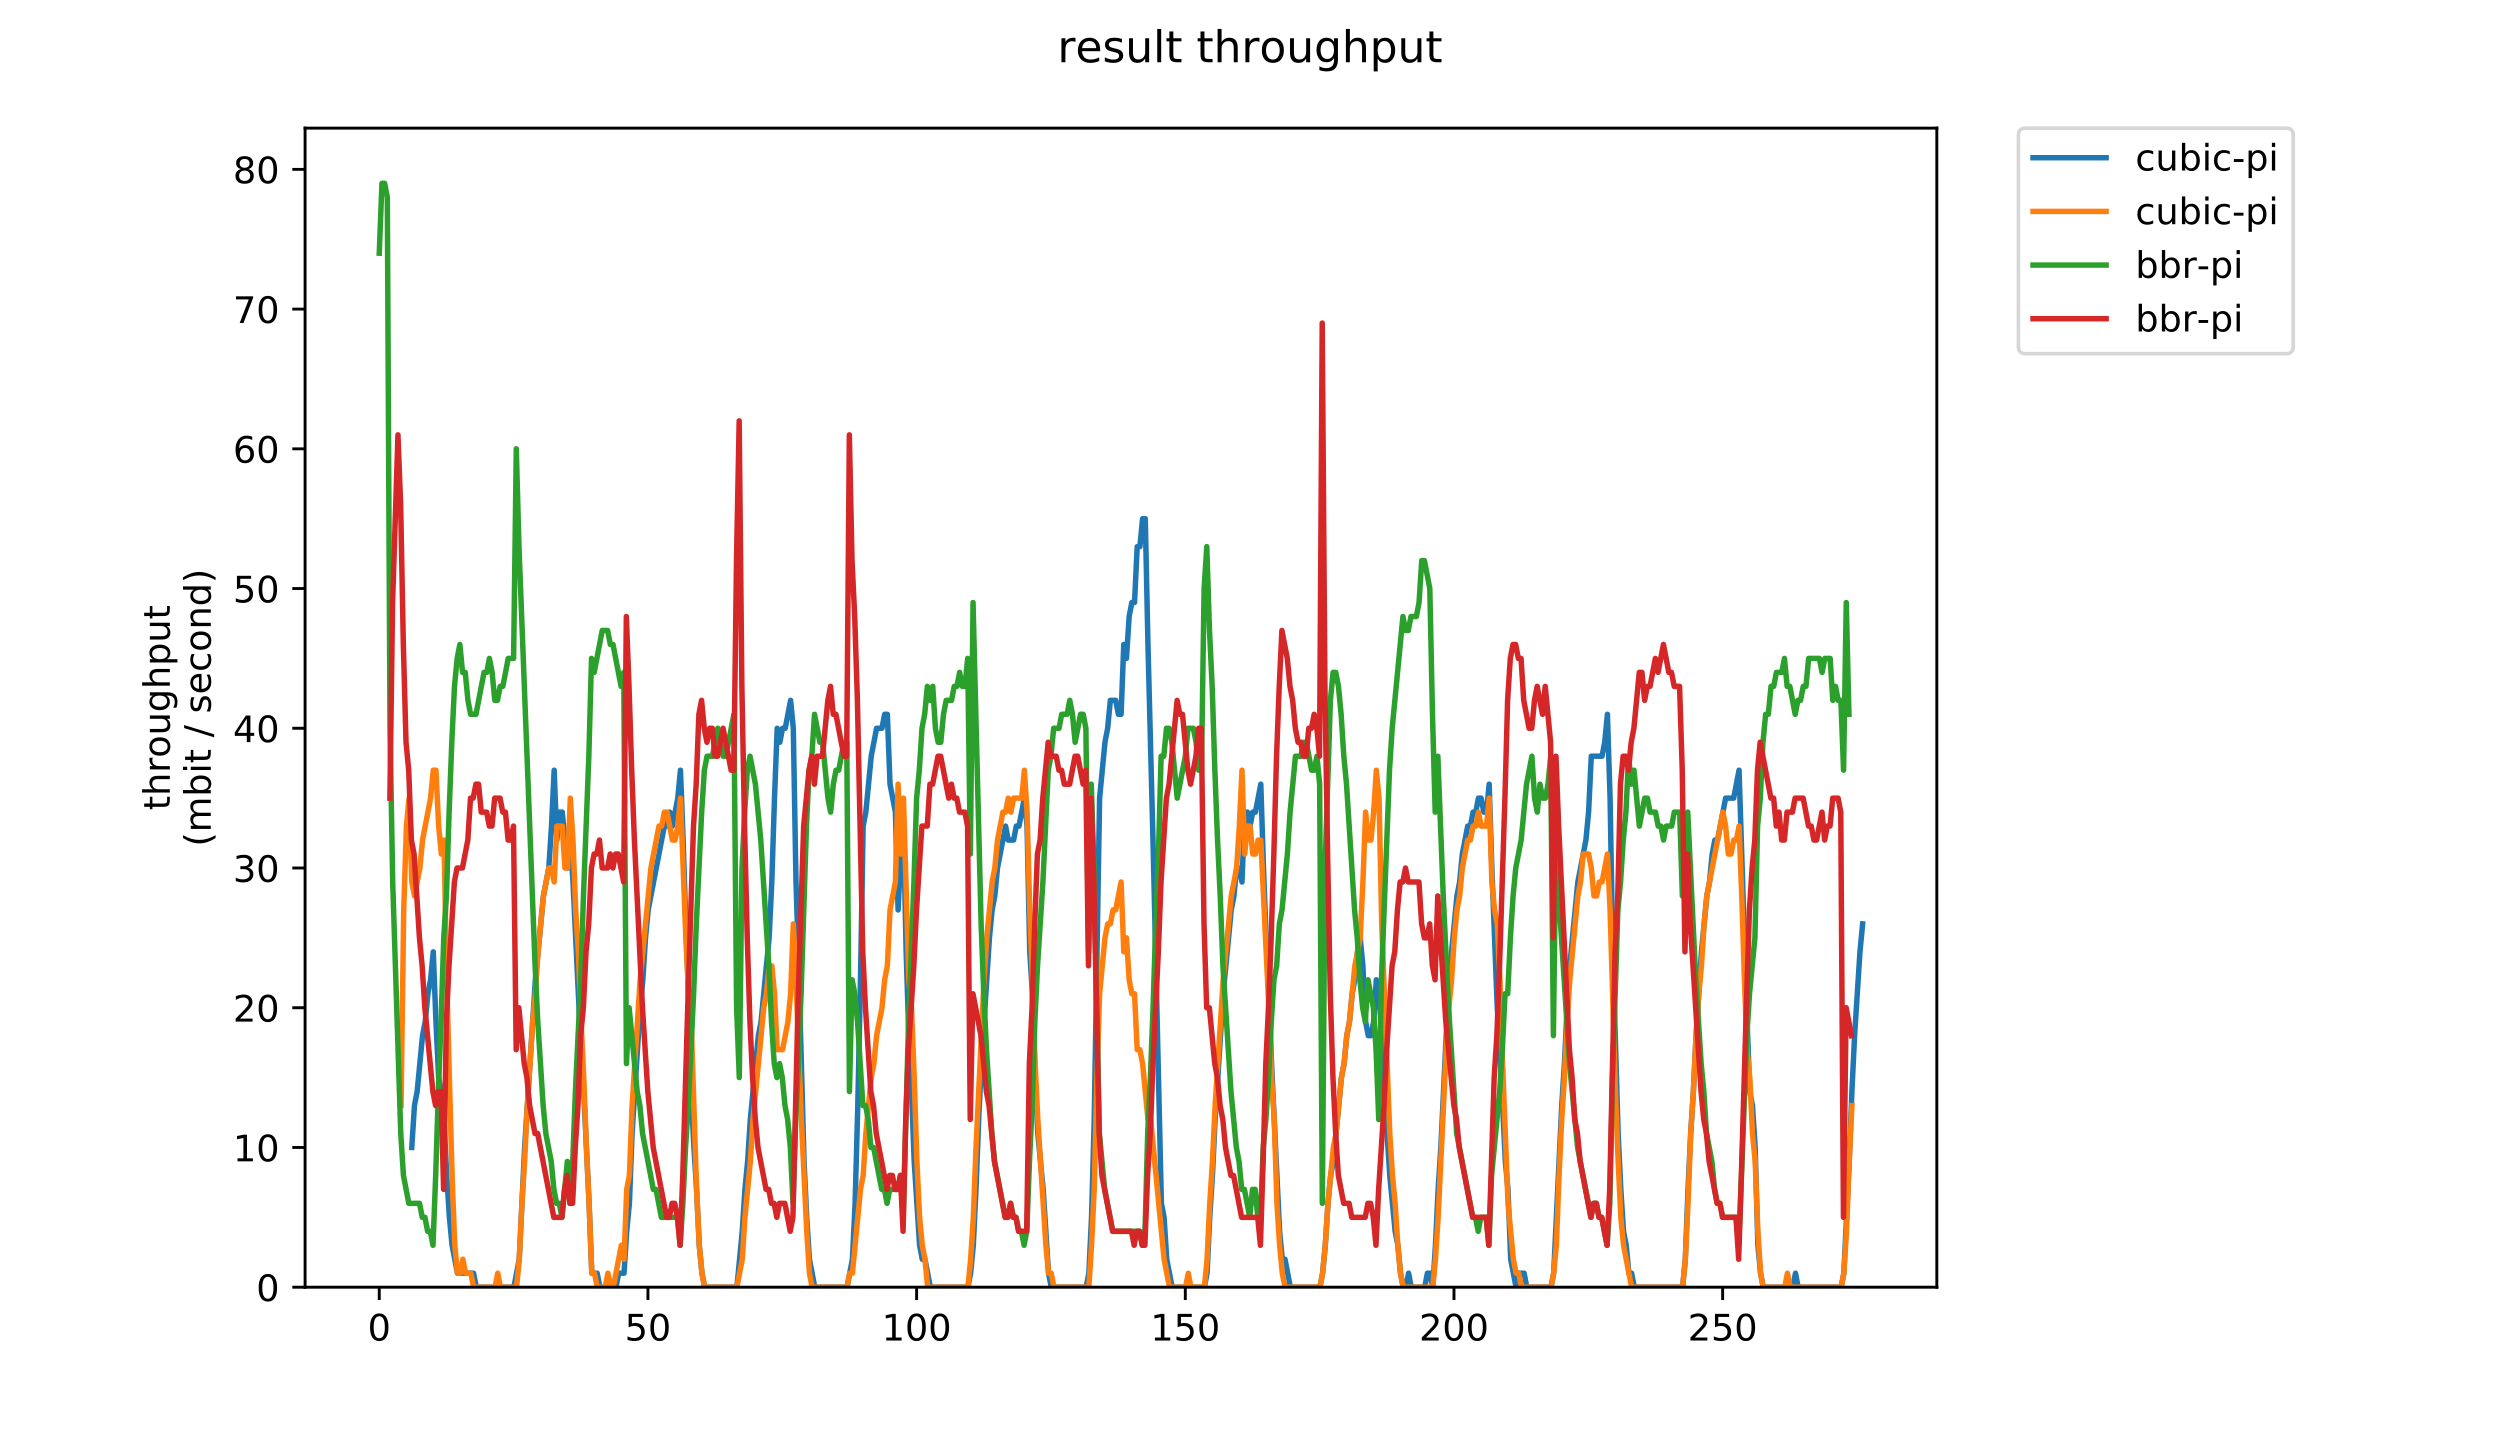 <?xml version="1.0" encoding="utf-8" standalone="no"?>
<!DOCTYPE svg PUBLIC "-//W3C//DTD SVG 1.1//EN"
  "http://www.w3.org/Graphics/SVG/1.1/DTD/svg11.dtd">
<!-- Created with matplotlib (https://matplotlib.org/) -->
<svg height="396pt" version="1.1" viewBox="0 0 684 396" width="684pt" xmlns="http://www.w3.org/2000/svg" xmlns:xlink="http://www.w3.org/1999/xlink">
 <defs>
  <style type="text/css">
*{stroke-linecap:butt;stroke-linejoin:round;}
  </style>
 </defs>
 <g id="figure_1">
  <g id="patch_1">
   <path d="M 0 396 
L 684 396 
L 684 0 
L 0 0 
z
" style="fill:#ffffff;"/>
  </g>
  <g id="axes_1">
   <g id="patch_2">
    <path d="M 83.472 352.174 
L 529.913 352.174 
L 529.913 35.062 
L 83.472 35.062 
z
" style="fill:#ffffff;"/>
   </g>
   <g id="matplotlib.axis_1">
    <g id="xtick_1">
     <g id="line2d_1">
      <defs>
       <path d="M 0 0 
L 0 3.5 
" id="m30f5ea4e93" style="stroke:#000000;stroke-width:0.8;"/>
      </defs>
      <g>
       <use style="stroke:#000000;stroke-width:0.8;" x="103.765" xlink:href="#m30f5ea4e93" y="352.174"/>
      </g>
     </g>
     <g id="text_1">
      <!-- 0 -->
      <defs>
       <path d="M 31.781 66.406 
Q 24.172 66.406 20.328 58.906 
Q 16.5 51.422 16.5 36.375 
Q 16.5 21.391 20.328 13.891 
Q 24.172 6.391 31.781 6.391 
Q 39.453 6.391 43.281 13.891 
Q 47.125 21.391 47.125 36.375 
Q 47.125 51.422 43.281 58.906 
Q 39.453 66.406 31.781 66.406 
z
M 31.781 74.219 
Q 44.047 74.219 50.516 64.516 
Q 56.984 54.828 56.984 36.375 
Q 56.984 17.969 50.516 8.266 
Q 44.047 -1.422 31.781 -1.422 
Q 19.531 -1.422 13.062 8.266 
Q 6.594 17.969 6.594 36.375 
Q 6.594 54.828 13.062 64.516 
Q 19.531 74.219 31.781 74.219 
z
" id="DejaVuSans-48"/>
      </defs>
      <g transform="translate(100.584 366.773)scale(0.1 -0.1)">
       <use xlink:href="#DejaVuSans-48"/>
      </g>
     </g>
    </g>
    <g id="xtick_2">
     <g id="line2d_2">
      <g>
       <use style="stroke:#000000;stroke-width:0.8;" x="177.276" xlink:href="#m30f5ea4e93" y="352.174"/>
      </g>
     </g>
     <g id="text_2">
      <!-- 50 -->
      <defs>
       <path d="M 10.797 72.906 
L 49.516 72.906 
L 49.516 64.594 
L 19.828 64.594 
L 19.828 46.734 
Q 21.969 47.469 24.109 47.828 
Q 26.266 48.188 28.422 48.188 
Q 40.625 48.188 47.75 41.5 
Q 54.891 34.812 54.891 23.391 
Q 54.891 11.625 47.562 5.094 
Q 40.234 -1.422 26.906 -1.422 
Q 22.312 -1.422 17.547 -0.641 
Q 12.797 0.141 7.719 1.703 
L 7.719 11.625 
Q 12.109 9.234 16.797 8.062 
Q 21.484 6.891 26.703 6.891 
Q 35.156 6.891 40.078 11.328 
Q 45.016 15.766 45.016 23.391 
Q 45.016 31 40.078 35.438 
Q 35.156 39.891 26.703 39.891 
Q 22.75 39.891 18.812 39.016 
Q 14.891 38.141 10.797 36.281 
z
" id="DejaVuSans-53"/>
      </defs>
      <g transform="translate(170.913 366.773)scale(0.1 -0.1)">
       <use xlink:href="#DejaVuSans-53"/>
       <use x="63.623" xlink:href="#DejaVuSans-48"/>
      </g>
     </g>
    </g>
    <g id="xtick_3">
     <g id="line2d_3">
      <g>
       <use style="stroke:#000000;stroke-width:0.8;" x="250.787" xlink:href="#m30f5ea4e93" y="352.174"/>
      </g>
     </g>
     <g id="text_3">
      <!-- 100 -->
      <defs>
       <path d="M 12.406 8.297 
L 28.516 8.297 
L 28.516 63.922 
L 10.984 60.406 
L 10.984 69.391 
L 28.422 72.906 
L 38.281 72.906 
L 38.281 8.297 
L 54.391 8.297 
L 54.391 0 
L 12.406 0 
z
" id="DejaVuSans-49"/>
      </defs>
      <g transform="translate(241.243 366.773)scale(0.1 -0.1)">
       <use xlink:href="#DejaVuSans-49"/>
       <use x="63.623" xlink:href="#DejaVuSans-48"/>
       <use x="127.246" xlink:href="#DejaVuSans-48"/>
      </g>
     </g>
    </g>
    <g id="xtick_4">
     <g id="line2d_4">
      <g>
       <use style="stroke:#000000;stroke-width:0.8;" x="324.298" xlink:href="#m30f5ea4e93" y="352.174"/>
      </g>
     </g>
     <g id="text_4">
      <!-- 150 -->
      <g transform="translate(314.754 366.773)scale(0.1 -0.1)">
       <use xlink:href="#DejaVuSans-49"/>
       <use x="63.623" xlink:href="#DejaVuSans-53"/>
       <use x="127.246" xlink:href="#DejaVuSans-48"/>
      </g>
     </g>
    </g>
    <g id="xtick_5">
     <g id="line2d_5">
      <g>
       <use style="stroke:#000000;stroke-width:0.8;" x="397.809" xlink:href="#m30f5ea4e93" y="352.174"/>
      </g>
     </g>
     <g id="text_5">
      <!-- 200 -->
      <defs>
       <path d="M 19.188 8.297 
L 53.609 8.297 
L 53.609 0 
L 7.328 0 
L 7.328 8.297 
Q 12.938 14.109 22.625 23.891 
Q 32.328 33.688 34.812 36.531 
Q 39.547 41.844 41.422 45.531 
Q 43.312 49.219 43.312 52.781 
Q 43.312 58.594 39.234 62.25 
Q 35.156 65.922 28.609 65.922 
Q 23.969 65.922 18.812 64.312 
Q 13.672 62.703 7.812 59.422 
L 7.812 69.391 
Q 13.766 71.781 18.938 73 
Q 24.125 74.219 28.422 74.219 
Q 39.75 74.219 46.484 68.547 
Q 53.219 62.891 53.219 53.422 
Q 53.219 48.922 51.531 44.891 
Q 49.859 40.875 45.406 35.406 
Q 44.188 33.984 37.641 27.219 
Q 31.109 20.453 19.188 8.297 
z
" id="DejaVuSans-50"/>
      </defs>
      <g transform="translate(388.265 366.773)scale(0.1 -0.1)">
       <use xlink:href="#DejaVuSans-50"/>
       <use x="63.623" xlink:href="#DejaVuSans-48"/>
       <use x="127.246" xlink:href="#DejaVuSans-48"/>
      </g>
     </g>
    </g>
    <g id="xtick_6">
     <g id="line2d_6">
      <g>
       <use style="stroke:#000000;stroke-width:0.8;" x="471.32" xlink:href="#m30f5ea4e93" y="352.174"/>
      </g>
     </g>
     <g id="text_6">
      <!-- 250 -->
      <g transform="translate(461.776 366.773)scale(0.1 -0.1)">
       <use xlink:href="#DejaVuSans-50"/>
       <use x="63.623" xlink:href="#DejaVuSans-53"/>
       <use x="127.246" xlink:href="#DejaVuSans-48"/>
      </g>
     </g>
    </g>
   </g>
   <g id="matplotlib.axis_2">
    <g id="ytick_1">
     <g id="line2d_7">
      <defs>
       <path d="M 0 0 
L -3.5 0 
" id="m48aabfb7f4" style="stroke:#000000;stroke-width:0.8;"/>
      </defs>
      <g>
       <use style="stroke:#000000;stroke-width:0.8;" x="83.472" xlink:href="#m48aabfb7f4" y="352.174"/>
      </g>
     </g>
     <g id="text_7">
      <!-- 0 -->
      <g transform="translate(70.11 355.973)scale(0.1 -0.1)">
       <use xlink:href="#DejaVuSans-48"/>
      </g>
     </g>
    </g>
    <g id="ytick_2">
     <g id="line2d_8">
      <g>
       <use style="stroke:#000000;stroke-width:0.8;" x="83.472" xlink:href="#m48aabfb7f4" y="313.945"/>
      </g>
     </g>
     <g id="text_8">
      <!-- 10 -->
      <g transform="translate(63.747 317.744)scale(0.1 -0.1)">
       <use xlink:href="#DejaVuSans-49"/>
       <use x="63.623" xlink:href="#DejaVuSans-48"/>
      </g>
     </g>
    </g>
    <g id="ytick_3">
     <g id="line2d_9">
      <g>
       <use style="stroke:#000000;stroke-width:0.8;" x="83.472" xlink:href="#m48aabfb7f4" y="275.716"/>
      </g>
     </g>
     <g id="text_9">
      <!-- 20 -->
      <g transform="translate(63.747 279.515)scale(0.1 -0.1)">
       <use xlink:href="#DejaVuSans-50"/>
       <use x="63.623" xlink:href="#DejaVuSans-48"/>
      </g>
     </g>
    </g>
    <g id="ytick_4">
     <g id="line2d_10">
      <g>
       <use style="stroke:#000000;stroke-width:0.8;" x="83.472" xlink:href="#m48aabfb7f4" y="237.486"/>
      </g>
     </g>
     <g id="text_10">
      <!-- 30 -->
      <defs>
       <path d="M 40.578 39.312 
Q 47.656 37.797 51.625 33 
Q 55.609 28.219 55.609 21.188 
Q 55.609 10.406 48.188 4.484 
Q 40.766 -1.422 27.094 -1.422 
Q 22.516 -1.422 17.656 -0.516 
Q 12.797 0.391 7.625 2.203 
L 7.625 11.719 
Q 11.719 9.328 16.594 8.109 
Q 21.484 6.891 26.812 6.891 
Q 36.078 6.891 40.938 10.547 
Q 45.797 14.203 45.797 21.188 
Q 45.797 27.641 41.281 31.266 
Q 36.766 34.906 28.719 34.906 
L 20.219 34.906 
L 20.219 43.016 
L 29.109 43.016 
Q 36.375 43.016 40.234 45.922 
Q 44.094 48.828 44.094 54.297 
Q 44.094 59.906 40.109 62.906 
Q 36.141 65.922 28.719 65.922 
Q 24.656 65.922 20.016 65.031 
Q 15.375 64.156 9.812 62.312 
L 9.812 71.094 
Q 15.438 72.656 20.344 73.438 
Q 25.25 74.219 29.594 74.219 
Q 40.828 74.219 47.359 69.109 
Q 53.906 64.016 53.906 55.328 
Q 53.906 49.266 50.438 45.094 
Q 46.969 40.922 40.578 39.312 
z
" id="DejaVuSans-51"/>
      </defs>
      <g transform="translate(63.747 241.286)scale(0.1 -0.1)">
       <use xlink:href="#DejaVuSans-51"/>
       <use x="63.623" xlink:href="#DejaVuSans-48"/>
      </g>
     </g>
    </g>
    <g id="ytick_5">
     <g id="line2d_11">
      <g>
       <use style="stroke:#000000;stroke-width:0.8;" x="83.472" xlink:href="#m48aabfb7f4" y="199.257"/>
      </g>
     </g>
     <g id="text_11">
      <!-- 40 -->
      <defs>
       <path d="M 37.797 64.312 
L 12.891 25.391 
L 37.797 25.391 
z
M 35.203 72.906 
L 47.609 72.906 
L 47.609 25.391 
L 58.016 25.391 
L 58.016 17.188 
L 47.609 17.188 
L 47.609 0 
L 37.797 0 
L 37.797 17.188 
L 4.891 17.188 
L 4.891 26.703 
z
" id="DejaVuSans-52"/>
      </defs>
      <g transform="translate(63.747 203.056)scale(0.1 -0.1)">
       <use xlink:href="#DejaVuSans-52"/>
       <use x="63.623" xlink:href="#DejaVuSans-48"/>
      </g>
     </g>
    </g>
    <g id="ytick_6">
     <g id="line2d_12">
      <g>
       <use style="stroke:#000000;stroke-width:0.8;" x="83.472" xlink:href="#m48aabfb7f4" y="161.028"/>
      </g>
     </g>
     <g id="text_12">
      <!-- 50 -->
      <g transform="translate(63.747 164.827)scale(0.1 -0.1)">
       <use xlink:href="#DejaVuSans-53"/>
       <use x="63.623" xlink:href="#DejaVuSans-48"/>
      </g>
     </g>
    </g>
    <g id="ytick_7">
     <g id="line2d_13">
      <g>
       <use style="stroke:#000000;stroke-width:0.8;" x="83.472" xlink:href="#m48aabfb7f4" y="122.799"/>
      </g>
     </g>
     <g id="text_13">
      <!-- 60 -->
      <defs>
       <path d="M 33.016 40.375 
Q 26.375 40.375 22.484 35.828 
Q 18.609 31.297 18.609 23.391 
Q 18.609 15.531 22.484 10.953 
Q 26.375 6.391 33.016 6.391 
Q 39.656 6.391 43.531 10.953 
Q 47.406 15.531 47.406 23.391 
Q 47.406 31.297 43.531 35.828 
Q 39.656 40.375 33.016 40.375 
z
M 52.594 71.297 
L 52.594 62.312 
Q 48.875 64.062 45.094 64.984 
Q 41.312 65.922 37.594 65.922 
Q 27.828 65.922 22.672 59.328 
Q 17.531 52.734 16.797 39.406 
Q 19.672 43.656 24.016 45.922 
Q 28.375 48.188 33.594 48.188 
Q 44.578 48.188 50.953 41.516 
Q 57.328 34.859 57.328 23.391 
Q 57.328 12.156 50.688 5.359 
Q 44.047 -1.422 33.016 -1.422 
Q 20.359 -1.422 13.672 8.266 
Q 6.984 17.969 6.984 36.375 
Q 6.984 53.656 15.188 63.938 
Q 23.391 74.219 37.203 74.219 
Q 40.922 74.219 44.703 73.484 
Q 48.484 72.75 52.594 71.297 
z
" id="DejaVuSans-54"/>
      </defs>
      <g transform="translate(63.747 126.598)scale(0.1 -0.1)">
       <use xlink:href="#DejaVuSans-54"/>
       <use x="63.623" xlink:href="#DejaVuSans-48"/>
      </g>
     </g>
    </g>
    <g id="ytick_8">
     <g id="line2d_14">
      <g>
       <use style="stroke:#000000;stroke-width:0.8;" x="83.472" xlink:href="#m48aabfb7f4" y="84.569"/>
      </g>
     </g>
     <g id="text_14">
      <!-- 70 -->
      <defs>
       <path d="M 8.203 72.906 
L 55.078 72.906 
L 55.078 68.703 
L 28.609 0 
L 18.312 0 
L 43.219 64.594 
L 8.203 64.594 
z
" id="DejaVuSans-55"/>
      </defs>
      <g transform="translate(63.747 88.369)scale(0.1 -0.1)">
       <use xlink:href="#DejaVuSans-55"/>
       <use x="63.623" xlink:href="#DejaVuSans-48"/>
      </g>
     </g>
    </g>
    <g id="ytick_9">
     <g id="line2d_15">
      <g>
       <use style="stroke:#000000;stroke-width:0.8;" x="83.472" xlink:href="#m48aabfb7f4" y="46.34"/>
      </g>
     </g>
     <g id="text_15">
      <!-- 80 -->
      <defs>
       <path d="M 31.781 34.625 
Q 24.75 34.625 20.719 30.859 
Q 16.703 27.094 16.703 20.516 
Q 16.703 13.922 20.719 10.156 
Q 24.75 6.391 31.781 6.391 
Q 38.812 6.391 42.859 10.172 
Q 46.922 13.969 46.922 20.516 
Q 46.922 27.094 42.891 30.859 
Q 38.875 34.625 31.781 34.625 
z
M 21.922 38.812 
Q 15.578 40.375 12.031 44.719 
Q 8.5 49.078 8.5 55.328 
Q 8.5 64.062 14.719 69.141 
Q 20.953 74.219 31.781 74.219 
Q 42.672 74.219 48.875 69.141 
Q 55.078 64.062 55.078 55.328 
Q 55.078 49.078 51.531 44.719 
Q 48 40.375 41.703 38.812 
Q 48.828 37.156 52.797 32.312 
Q 56.781 27.484 56.781 20.516 
Q 56.781 9.906 50.312 4.234 
Q 43.844 -1.422 31.781 -1.422 
Q 19.734 -1.422 13.25 4.234 
Q 6.781 9.906 6.781 20.516 
Q 6.781 27.484 10.781 32.312 
Q 14.797 37.156 21.922 38.812 
z
M 18.312 54.391 
Q 18.312 48.734 21.844 45.562 
Q 25.391 42.391 31.781 42.391 
Q 38.141 42.391 41.719 45.562 
Q 45.312 48.734 45.312 54.391 
Q 45.312 60.062 41.719 63.234 
Q 38.141 66.406 31.781 66.406 
Q 25.391 66.406 21.844 63.234 
Q 18.312 60.062 18.312 54.391 
z
" id="DejaVuSans-56"/>
      </defs>
      <g transform="translate(63.747 50.139)scale(0.1 -0.1)">
       <use xlink:href="#DejaVuSans-56"/>
       <use x="63.623" xlink:href="#DejaVuSans-48"/>
      </g>
     </g>
    </g>
    <g id="text_16">
     <!-- throughput -->
     <defs>
      <path d="M 18.312 70.219 
L 18.312 54.688 
L 36.812 54.688 
L 36.812 47.703 
L 18.312 47.703 
L 18.312 18.016 
Q 18.312 11.328 20.141 9.422 
Q 21.969 7.516 27.594 7.516 
L 36.812 7.516 
L 36.812 0 
L 27.594 0 
Q 17.188 0 13.234 3.875 
Q 9.281 7.766 9.281 18.016 
L 9.281 47.703 
L 2.688 47.703 
L 2.688 54.688 
L 9.281 54.688 
L 9.281 70.219 
z
" id="DejaVuSans-116"/>
      <path d="M 54.891 33.016 
L 54.891 0 
L 45.906 0 
L 45.906 32.719 
Q 45.906 40.484 42.875 44.328 
Q 39.844 48.188 33.797 48.188 
Q 26.516 48.188 22.312 43.547 
Q 18.109 38.922 18.109 30.906 
L 18.109 0 
L 9.078 0 
L 9.078 75.984 
L 18.109 75.984 
L 18.109 46.188 
Q 21.344 51.125 25.703 53.562 
Q 30.078 56 35.797 56 
Q 45.219 56 50.047 50.172 
Q 54.891 44.344 54.891 33.016 
z
" id="DejaVuSans-104"/>
      <path d="M 41.109 46.297 
Q 39.594 47.172 37.812 47.578 
Q 36.031 48 33.891 48 
Q 26.266 48 22.188 43.047 
Q 18.109 38.094 18.109 28.812 
L 18.109 0 
L 9.078 0 
L 9.078 54.688 
L 18.109 54.688 
L 18.109 46.188 
Q 20.953 51.172 25.484 53.578 
Q 30.031 56 36.531 56 
Q 37.453 56 38.578 55.875 
Q 39.703 55.766 41.062 55.516 
z
" id="DejaVuSans-114"/>
      <path d="M 30.609 48.391 
Q 23.391 48.391 19.188 42.75 
Q 14.984 37.109 14.984 27.297 
Q 14.984 17.484 19.156 11.844 
Q 23.344 6.203 30.609 6.203 
Q 37.797 6.203 41.984 11.859 
Q 46.188 17.531 46.188 27.297 
Q 46.188 37.016 41.984 42.703 
Q 37.797 48.391 30.609 48.391 
z
M 30.609 56 
Q 42.328 56 49.016 48.375 
Q 55.719 40.766 55.719 27.297 
Q 55.719 13.875 49.016 6.219 
Q 42.328 -1.422 30.609 -1.422 
Q 18.844 -1.422 12.172 6.219 
Q 5.516 13.875 5.516 27.297 
Q 5.516 40.766 12.172 48.375 
Q 18.844 56 30.609 56 
z
" id="DejaVuSans-111"/>
      <path d="M 8.5 21.578 
L 8.5 54.688 
L 17.484 54.688 
L 17.484 21.922 
Q 17.484 14.156 20.5 10.266 
Q 23.531 6.391 29.594 6.391 
Q 36.859 6.391 41.078 11.031 
Q 45.312 15.672 45.312 23.688 
L 45.312 54.688 
L 54.297 54.688 
L 54.297 0 
L 45.312 0 
L 45.312 8.406 
Q 42.047 3.422 37.719 1 
Q 33.406 -1.422 27.688 -1.422 
Q 18.266 -1.422 13.375 4.438 
Q 8.5 10.297 8.5 21.578 
z
M 31.109 56 
z
" id="DejaVuSans-117"/>
      <path d="M 45.406 27.984 
Q 45.406 37.75 41.375 43.109 
Q 37.359 48.484 30.078 48.484 
Q 22.859 48.484 18.828 43.109 
Q 14.797 37.75 14.797 27.984 
Q 14.797 18.266 18.828 12.891 
Q 22.859 7.516 30.078 7.516 
Q 37.359 7.516 41.375 12.891 
Q 45.406 18.266 45.406 27.984 
z
M 54.391 6.781 
Q 54.391 -7.172 48.188 -13.984 
Q 42 -20.797 29.203 -20.797 
Q 24.469 -20.797 20.266 -20.094 
Q 16.062 -19.391 12.109 -17.922 
L 12.109 -9.188 
Q 16.062 -11.328 19.922 -12.344 
Q 23.781 -13.375 27.781 -13.375 
Q 36.625 -13.375 41.016 -8.766 
Q 45.406 -4.156 45.406 5.172 
L 45.406 9.625 
Q 42.625 4.781 38.281 2.391 
Q 33.938 0 27.875 0 
Q 17.828 0 11.672 7.656 
Q 5.516 15.328 5.516 27.984 
Q 5.516 40.672 11.672 48.328 
Q 17.828 56 27.875 56 
Q 33.938 56 38.281 53.609 
Q 42.625 51.219 45.406 46.391 
L 45.406 54.688 
L 54.391 54.688 
z
" id="DejaVuSans-103"/>
      <path d="M 18.109 8.203 
L 18.109 -20.797 
L 9.078 -20.797 
L 9.078 54.688 
L 18.109 54.688 
L 18.109 46.391 
Q 20.953 51.266 25.266 53.625 
Q 29.594 56 35.594 56 
Q 45.562 56 51.781 48.094 
Q 58.016 40.188 58.016 27.297 
Q 58.016 14.406 51.781 6.484 
Q 45.562 -1.422 35.594 -1.422 
Q 29.594 -1.422 25.266 0.953 
Q 20.953 3.328 18.109 8.203 
z
M 48.688 27.297 
Q 48.688 37.203 44.609 42.844 
Q 40.531 48.484 33.406 48.484 
Q 26.266 48.484 22.188 42.844 
Q 18.109 37.203 18.109 27.297 
Q 18.109 17.391 22.188 11.75 
Q 26.266 6.109 33.406 6.109 
Q 40.531 6.109 44.609 11.75 
Q 48.688 17.391 48.688 27.297 
z
" id="DejaVuSans-112"/>
     </defs>
     <g transform="translate(46.47 221.675)rotate(-90)scale(0.1 -0.1)">
      <use xlink:href="#DejaVuSans-116"/>
      <use x="39.209" xlink:href="#DejaVuSans-104"/>
      <use x="102.588" xlink:href="#DejaVuSans-114"/>
      <use x="143.67" xlink:href="#DejaVuSans-111"/>
      <use x="204.852" xlink:href="#DejaVuSans-117"/>
      <use x="268.23" xlink:href="#DejaVuSans-103"/>
      <use x="331.707" xlink:href="#DejaVuSans-104"/>
      <use x="395.086" xlink:href="#DejaVuSans-112"/>
      <use x="458.562" xlink:href="#DejaVuSans-117"/>
      <use x="521.941" xlink:href="#DejaVuSans-116"/>
     </g>
     <!-- (mbit / second) -->
     <defs>
      <path d="M 31 75.875 
Q 24.469 64.656 21.281 53.656 
Q 18.109 42.672 18.109 31.391 
Q 18.109 20.125 21.312 9.062 
Q 24.516 -2 31 -13.188 
L 23.188 -13.188 
Q 15.875 -1.703 12.234 9.375 
Q 8.594 20.453 8.594 31.391 
Q 8.594 42.281 12.203 53.312 
Q 15.828 64.359 23.188 75.875 
z
" id="DejaVuSans-40"/>
      <path d="M 52 44.188 
Q 55.375 50.25 60.062 53.125 
Q 64.75 56 71.094 56 
Q 79.641 56 84.281 50.016 
Q 88.922 44.047 88.922 33.016 
L 88.922 0 
L 79.891 0 
L 79.891 32.719 
Q 79.891 40.578 77.094 44.375 
Q 74.312 48.188 68.609 48.188 
Q 61.625 48.188 57.562 43.547 
Q 53.516 38.922 53.516 30.906 
L 53.516 0 
L 44.484 0 
L 44.484 32.719 
Q 44.484 40.625 41.703 44.406 
Q 38.922 48.188 33.109 48.188 
Q 26.219 48.188 22.156 43.531 
Q 18.109 38.875 18.109 30.906 
L 18.109 0 
L 9.078 0 
L 9.078 54.688 
L 18.109 54.688 
L 18.109 46.188 
Q 21.188 51.219 25.484 53.609 
Q 29.781 56 35.688 56 
Q 41.656 56 45.828 52.969 
Q 50 49.953 52 44.188 
z
" id="DejaVuSans-109"/>
      <path d="M 48.688 27.297 
Q 48.688 37.203 44.609 42.844 
Q 40.531 48.484 33.406 48.484 
Q 26.266 48.484 22.188 42.844 
Q 18.109 37.203 18.109 27.297 
Q 18.109 17.391 22.188 11.75 
Q 26.266 6.109 33.406 6.109 
Q 40.531 6.109 44.609 11.75 
Q 48.688 17.391 48.688 27.297 
z
M 18.109 46.391 
Q 20.953 51.266 25.266 53.625 
Q 29.594 56 35.594 56 
Q 45.562 56 51.781 48.094 
Q 58.016 40.188 58.016 27.297 
Q 58.016 14.406 51.781 6.484 
Q 45.562 -1.422 35.594 -1.422 
Q 29.594 -1.422 25.266 0.953 
Q 20.953 3.328 18.109 8.203 
L 18.109 0 
L 9.078 0 
L 9.078 75.984 
L 18.109 75.984 
z
" id="DejaVuSans-98"/>
      <path d="M 9.422 54.688 
L 18.406 54.688 
L 18.406 0 
L 9.422 0 
z
M 9.422 75.984 
L 18.406 75.984 
L 18.406 64.594 
L 9.422 64.594 
z
" id="DejaVuSans-105"/>
      <path id="DejaVuSans-32"/>
      <path d="M 25.391 72.906 
L 33.688 72.906 
L 8.297 -9.281 
L 0 -9.281 
z
" id="DejaVuSans-47"/>
      <path d="M 44.281 53.078 
L 44.281 44.578 
Q 40.484 46.531 36.375 47.5 
Q 32.281 48.484 27.875 48.484 
Q 21.188 48.484 17.844 46.438 
Q 14.5 44.391 14.5 40.281 
Q 14.5 37.156 16.891 35.375 
Q 19.281 33.594 26.516 31.984 
L 29.594 31.297 
Q 39.156 29.25 43.188 25.516 
Q 47.219 21.781 47.219 15.094 
Q 47.219 7.469 41.188 3.016 
Q 35.156 -1.422 24.609 -1.422 
Q 20.219 -1.422 15.453 -0.562 
Q 10.688 0.297 5.422 2 
L 5.422 11.281 
Q 10.406 8.688 15.234 7.391 
Q 20.062 6.109 24.812 6.109 
Q 31.156 6.109 34.562 8.281 
Q 37.984 10.453 37.984 14.406 
Q 37.984 18.062 35.516 20.016 
Q 33.062 21.969 24.703 23.781 
L 21.578 24.516 
Q 13.234 26.266 9.516 29.906 
Q 5.812 33.547 5.812 39.891 
Q 5.812 47.609 11.281 51.797 
Q 16.75 56 26.812 56 
Q 31.781 56 36.172 55.266 
Q 40.578 54.547 44.281 53.078 
z
" id="DejaVuSans-115"/>
      <path d="M 56.203 29.594 
L 56.203 25.203 
L 14.891 25.203 
Q 15.484 15.922 20.484 11.062 
Q 25.484 6.203 34.422 6.203 
Q 39.594 6.203 44.453 7.469 
Q 49.312 8.734 54.109 11.281 
L 54.109 2.781 
Q 49.266 0.734 44.188 -0.344 
Q 39.109 -1.422 33.891 -1.422 
Q 20.797 -1.422 13.156 6.188 
Q 5.516 13.812 5.516 26.812 
Q 5.516 40.234 12.766 48.109 
Q 20.016 56 32.328 56 
Q 43.359 56 49.781 48.891 
Q 56.203 41.797 56.203 29.594 
z
M 47.219 32.234 
Q 47.125 39.594 43.094 43.984 
Q 39.062 48.391 32.422 48.391 
Q 24.906 48.391 20.391 44.141 
Q 15.875 39.891 15.188 32.172 
z
" id="DejaVuSans-101"/>
      <path d="M 48.781 52.594 
L 48.781 44.188 
Q 44.969 46.297 41.141 47.344 
Q 37.312 48.391 33.406 48.391 
Q 24.656 48.391 19.812 42.844 
Q 14.984 37.312 14.984 27.297 
Q 14.984 17.281 19.812 11.734 
Q 24.656 6.203 33.406 6.203 
Q 37.312 6.203 41.141 7.25 
Q 44.969 8.297 48.781 10.406 
L 48.781 2.094 
Q 45.016 0.344 40.984 -0.531 
Q 36.969 -1.422 32.422 -1.422 
Q 20.062 -1.422 12.781 6.344 
Q 5.516 14.109 5.516 27.297 
Q 5.516 40.672 12.859 48.328 
Q 20.219 56 33.016 56 
Q 37.156 56 41.109 55.141 
Q 45.062 54.297 48.781 52.594 
z
" id="DejaVuSans-99"/>
      <path d="M 54.891 33.016 
L 54.891 0 
L 45.906 0 
L 45.906 32.719 
Q 45.906 40.484 42.875 44.328 
Q 39.844 48.188 33.797 48.188 
Q 26.516 48.188 22.312 43.547 
Q 18.109 38.922 18.109 30.906 
L 18.109 0 
L 9.078 0 
L 9.078 54.688 
L 18.109 54.688 
L 18.109 46.188 
Q 21.344 51.125 25.703 53.562 
Q 30.078 56 35.797 56 
Q 45.219 56 50.047 50.172 
Q 54.891 44.344 54.891 33.016 
z
" id="DejaVuSans-110"/>
      <path d="M 45.406 46.391 
L 45.406 75.984 
L 54.391 75.984 
L 54.391 0 
L 45.406 0 
L 45.406 8.203 
Q 42.578 3.328 38.25 0.953 
Q 33.938 -1.422 27.875 -1.422 
Q 17.969 -1.422 11.734 6.484 
Q 5.516 14.406 5.516 27.297 
Q 5.516 40.188 11.734 48.094 
Q 17.969 56 27.875 56 
Q 33.938 56 38.25 53.625 
Q 42.578 51.266 45.406 46.391 
z
M 14.797 27.297 
Q 14.797 17.391 18.875 11.75 
Q 22.953 6.109 30.078 6.109 
Q 37.203 6.109 41.297 11.75 
Q 45.406 17.391 45.406 27.297 
Q 45.406 37.203 41.297 42.844 
Q 37.203 48.484 30.078 48.484 
Q 22.953 48.484 18.875 42.844 
Q 14.797 37.203 14.797 27.297 
z
" id="DejaVuSans-100"/>
      <path d="M 8.016 75.875 
L 15.828 75.875 
Q 23.141 64.359 26.781 53.312 
Q 30.422 42.281 30.422 31.391 
Q 30.422 20.453 26.781 9.375 
Q 23.141 -1.703 15.828 -13.188 
L 8.016 -13.188 
Q 14.5 -2 17.703 9.062 
Q 20.906 20.125 20.906 31.391 
Q 20.906 42.672 17.703 53.656 
Q 14.5 64.656 8.016 75.875 
z
" id="DejaVuSans-41"/>
     </defs>
     <g transform="translate(57.668 231.609)rotate(-90)scale(0.1 -0.1)">
      <use xlink:href="#DejaVuSans-40"/>
      <use x="39.014" xlink:href="#DejaVuSans-109"/>
      <use x="136.426" xlink:href="#DejaVuSans-98"/>
      <use x="199.902" xlink:href="#DejaVuSans-105"/>
      <use x="227.686" xlink:href="#DejaVuSans-116"/>
      <use x="266.895" xlink:href="#DejaVuSans-32"/>
      <use x="298.682" xlink:href="#DejaVuSans-47"/>
      <use x="332.373" xlink:href="#DejaVuSans-32"/>
      <use x="364.16" xlink:href="#DejaVuSans-115"/>
      <use x="416.26" xlink:href="#DejaVuSans-101"/>
      <use x="477.783" xlink:href="#DejaVuSans-99"/>
      <use x="532.764" xlink:href="#DejaVuSans-111"/>
      <use x="593.945" xlink:href="#DejaVuSans-110"/>
      <use x="657.324" xlink:href="#DejaVuSans-100"/>
      <use x="720.801" xlink:href="#DejaVuSans-41"/>
     </g>
    </g>
   </g>
   <g id="line2d_16">
    <path clip-path="url(#p104dd649ec)" d="M 112.661 313.945 
L 113.396 302.476 
L 114.132 298.653 
L 115.602 283.362 
L 116.337 279.539 
L 117.072 271.893 
L 117.807 268.07 
L 118.542 260.424 
L 119.277 279.539 
L 120.012 294.83 
L 120.748 298.653 
L 121.483 306.299 
L 122.218 321.591 
L 122.953 333.06 
L 123.688 340.705 
L 125.158 348.351 
L 129.569 348.351 
L 130.304 352.174 
L 140.596 352.174 
L 142.066 344.528 
L 143.536 313.945 
L 146.476 268.07 
L 148.682 245.132 
L 150.152 237.486 
L 150.887 226.018 
L 151.622 210.726 
L 152.357 229.841 
L 153.092 222.195 
L 153.827 222.195 
L 155.298 237.486 
L 156.033 229.841 
L 156.768 241.309 
L 158.973 287.184 
L 159.708 298.653 
L 161.179 329.237 
L 161.914 348.351 
L 163.384 348.351 
L 164.119 352.174 
L 168.53 352.174 
L 169.265 348.351 
L 170.735 348.351 
L 171.47 336.882 
L 172.205 329.237 
L 172.94 310.122 
L 175.146 275.716 
L 175.881 268.07 
L 176.616 256.601 
L 177.351 248.955 
L 181.762 226.018 
L 182.497 226.018 
L 183.232 222.195 
L 183.967 226.018 
L 185.437 218.372 
L 186.172 210.726 
L 186.907 229.841 
L 187.642 252.778 
L 188.378 271.893 
L 189.113 298.653 
L 189.848 313.945 
L 190.583 325.414 
L 191.318 340.705 
L 192.053 348.351 
L 192.788 352.174 
L 201.61 352.174 
L 203.08 336.882 
L 203.815 325.414 
L 204.55 317.768 
L 205.285 306.299 
L 207.49 283.362 
L 208.226 279.539 
L 210.431 256.601 
L 211.166 241.309 
L 211.901 218.372 
L 212.636 199.257 
L 213.371 203.08 
L 214.106 199.257 
L 214.842 199.257 
L 216.312 191.611 
L 217.047 199.257 
L 217.782 241.309 
L 218.517 264.247 
L 219.987 317.768 
L 220.722 333.06 
L 221.458 344.528 
L 222.928 352.174 
L 231.749 352.174 
L 233.219 344.528 
L 233.954 329.237 
L 234.689 302.476 
L 235.425 268.07 
L 236.16 226.018 
L 236.895 222.195 
L 238.365 206.903 
L 239.835 199.257 
L 241.305 199.257 
L 242.041 195.434 
L 242.776 195.434 
L 243.511 214.549 
L 244.981 222.195 
L 245.716 248.955 
L 246.451 233.663 
L 247.186 226.018 
L 247.921 260.424 
L 248.657 283.362 
L 249.392 298.653 
L 250.127 317.768 
L 251.597 340.705 
L 252.332 344.528 
L 253.067 344.528 
L 254.537 352.174 
L 264.829 352.174 
L 265.564 348.351 
L 266.299 340.705 
L 267.034 325.414 
L 267.769 306.299 
L 268.504 291.007 
L 270.71 256.601 
L 271.445 248.955 
L 272.18 245.132 
L 272.915 237.486 
L 275.12 226.018 
L 275.856 229.841 
L 277.326 229.841 
L 278.061 226.018 
L 278.796 226.018 
L 280.266 218.372 
L 281.001 226.018 
L 281.736 260.424 
L 282.472 271.893 
L 283.207 294.83 
L 283.942 310.122 
L 285.412 325.414 
L 286.882 348.351 
L 287.617 352.174 
L 297.174 352.174 
L 297.909 348.351 
L 298.644 333.06 
L 299.379 306.299 
L 300.849 218.372 
L 302.319 203.08 
L 303.055 199.257 
L 303.79 191.611 
L 305.26 191.611 
L 305.995 195.434 
L 306.73 195.434 
L 307.465 176.32 
L 308.2 180.143 
L 308.935 168.674 
L 309.671 164.851 
L 310.406 164.851 
L 311.141 149.559 
L 311.876 149.559 
L 312.611 141.913 
L 313.346 141.913 
L 314.081 176.32 
L 315.551 233.663 
L 317.757 329.237 
L 318.492 333.06 
L 319.227 344.528 
L 320.697 352.174 
L 329.519 352.174 
L 330.254 348.351 
L 330.989 333.06 
L 331.724 321.591 
L 332.459 306.299 
L 334.664 271.893 
L 336.87 248.955 
L 337.605 245.132 
L 338.34 237.486 
L 339.075 237.486 
L 339.81 241.309 
L 340.545 222.195 
L 341.28 222.195 
L 342.015 226.018 
L 342.75 222.195 
L 343.486 222.195 
L 344.956 214.549 
L 345.691 237.486 
L 346.426 256.601 
L 347.161 271.893 
L 347.896 291.007 
L 350.102 336.882 
L 350.837 344.528 
L 351.572 344.528 
L 353.042 352.174 
L 361.128 352.174 
L 361.863 348.351 
L 362.598 340.705 
L 363.334 329.237 
L 364.069 321.591 
L 364.804 317.768 
L 367.009 294.83 
L 367.744 291.007 
L 368.479 283.362 
L 369.214 279.539 
L 369.95 271.893 
L 370.685 268.07 
L 371.42 260.424 
L 372.155 256.601 
L 372.89 264.247 
L 373.625 279.539 
L 374.36 283.362 
L 375.095 283.362 
L 375.83 279.539 
L 376.565 268.07 
L 377.301 271.893 
L 378.771 294.83 
L 379.506 310.122 
L 380.241 321.591 
L 381.711 336.882 
L 382.446 340.705 
L 383.181 348.351 
L 383.917 352.174 
L 384.652 352.174 
L 385.387 348.351 
L 386.122 352.174 
L 389.797 352.174 
L 390.533 348.351 
L 391.268 348.351 
L 392.003 352.174 
L 392.738 340.705 
L 393.473 325.414 
L 394.208 313.945 
L 395.678 283.362 
L 397.149 260.424 
L 398.619 245.132 
L 399.354 241.309 
L 400.089 233.663 
L 401.559 226.018 
L 402.294 226.018 
L 403.029 222.195 
L 403.765 222.195 
L 404.5 218.372 
L 405.235 218.372 
L 405.97 222.195 
L 406.705 222.195 
L 407.44 214.549 
L 408.175 237.486 
L 409.645 275.716 
L 410.381 287.184 
L 411.851 317.768 
L 412.586 325.414 
L 413.321 344.528 
L 414.791 352.174 
L 415.526 348.351 
L 416.996 348.351 
L 417.732 352.174 
L 424.348 352.174 
L 425.083 348.351 
L 427.288 302.476 
L 428.023 291.007 
L 428.758 275.716 
L 429.493 264.247 
L 431.699 241.309 
L 433.904 229.841 
L 434.639 222.195 
L 435.374 206.903 
L 438.315 206.903 
L 439.05 203.08 
L 439.785 195.434 
L 440.52 218.372 
L 441.255 260.424 
L 442.725 310.122 
L 443.46 325.414 
L 444.196 336.882 
L 444.931 340.705 
L 445.666 348.351 
L 446.401 348.351 
L 447.136 352.174 
L 460.368 352.174 
L 461.103 344.528 
L 461.838 325.414 
L 462.573 310.122 
L 463.308 298.653 
L 464.043 283.362 
L 465.514 260.424 
L 466.984 245.132 
L 467.719 241.309 
L 468.454 233.663 
L 469.189 229.841 
L 469.924 229.841 
L 472.13 218.372 
L 474.335 218.372 
L 475.805 210.726 
L 478.011 279.539 
L 478.746 298.653 
L 479.481 302.476 
L 480.216 313.945 
L 480.951 340.705 
L 481.686 348.351 
L 482.421 352.174 
L 490.507 352.174 
L 491.242 348.351 
L 491.978 352.174 
L 503.739 352.174 
L 504.474 348.351 
L 505.945 317.768 
L 506.68 298.653 
L 507.415 283.362 
L 508.885 260.424 
L 509.62 252.778 
L 509.62 252.778 
" style="fill:none;stroke:#1f77b4;stroke-linecap:square;stroke-width:1.5;"/>
   </g>
   <g id="line2d_17">
    <path clip-path="url(#p104dd649ec)" d="M 109.722 302.476 
L 110.458 248.955 
L 111.193 226.018 
L 111.928 218.372 
L 112.663 241.309 
L 113.398 245.132 
L 114.868 237.486 
L 115.603 229.841 
L 117.809 218.372 
L 118.544 210.726 
L 119.279 210.726 
L 120.014 226.018 
L 120.749 233.663 
L 121.484 229.841 
L 122.219 268.07 
L 123.689 321.591 
L 124.425 340.705 
L 125.16 348.351 
L 125.895 348.351 
L 126.63 344.528 
L 127.365 348.351 
L 128.835 348.351 
L 129.57 352.174 
L 135.451 352.174 
L 136.186 348.351 
L 136.921 352.174 
L 141.332 352.174 
L 142.067 344.528 
L 142.802 329.237 
L 143.537 317.768 
L 144.273 302.476 
L 145.743 279.539 
L 146.478 271.893 
L 147.213 260.424 
L 148.683 245.132 
L 150.153 237.486 
L 150.889 237.486 
L 151.624 241.309 
L 152.359 226.018 
L 153.829 226.018 
L 154.564 237.486 
L 155.299 237.486 
L 156.034 218.372 
L 156.769 229.841 
L 157.505 248.955 
L 158.24 260.424 
L 158.975 279.539 
L 159.71 294.83 
L 160.445 313.945 
L 161.18 329.237 
L 161.915 348.351 
L 162.65 348.351 
L 163.385 352.174 
L 165.591 352.174 
L 166.326 348.351 
L 167.061 352.174 
L 167.796 352.174 
L 170.001 340.705 
L 170.736 344.528 
L 171.472 325.414 
L 172.207 321.591 
L 172.942 302.476 
L 175.147 268.07 
L 178.088 237.486 
L 180.293 226.018 
L 181.028 226.018 
L 181.763 222.195 
L 182.498 222.195 
L 183.968 229.841 
L 184.704 229.841 
L 185.439 226.018 
L 186.174 218.372 
L 187.644 256.601 
L 188.379 271.893 
L 189.114 279.539 
L 190.584 325.414 
L 191.32 340.705 
L 192.055 348.351 
L 192.79 352.174 
L 201.611 352.174 
L 203.081 344.528 
L 203.816 333.06 
L 205.287 317.768 
L 206.022 306.299 
L 208.962 275.716 
L 209.697 271.893 
L 210.432 264.247 
L 211.167 264.247 
L 211.903 271.893 
L 212.638 287.184 
L 214.108 287.184 
L 215.578 279.539 
L 216.313 271.893 
L 217.048 252.778 
L 217.783 268.07 
L 219.254 306.299 
L 220.724 336.882 
L 221.459 348.351 
L 222.194 352.174 
L 231.751 352.174 
L 232.486 348.351 
L 233.221 348.351 
L 235.426 325.414 
L 236.161 321.591 
L 236.896 310.122 
L 238.366 294.83 
L 239.102 291.007 
L 239.837 283.362 
L 241.307 275.716 
L 242.042 268.07 
L 242.777 264.247 
L 243.512 248.955 
L 244.982 241.309 
L 245.718 214.549 
L 246.453 233.663 
L 247.188 218.372 
L 248.658 268.07 
L 249.393 275.716 
L 250.128 294.83 
L 250.863 317.768 
L 251.598 333.06 
L 252.334 340.705 
L 253.069 344.528 
L 253.804 352.174 
L 264.83 352.174 
L 265.566 344.528 
L 266.301 333.06 
L 267.036 313.945 
L 269.241 268.07 
L 269.976 256.601 
L 271.446 241.309 
L 272.181 237.486 
L 272.917 229.841 
L 274.387 222.195 
L 275.122 222.195 
L 275.857 218.372 
L 276.592 222.195 
L 277.327 218.372 
L 279.533 218.372 
L 280.268 210.726 
L 281.003 222.195 
L 281.738 248.955 
L 282.473 268.07 
L 283.208 291.007 
L 283.943 306.299 
L 286.149 340.705 
L 286.884 348.351 
L 287.619 348.351 
L 288.354 352.174 
L 297.91 352.174 
L 298.645 340.705 
L 299.381 325.414 
L 300.116 294.83 
L 300.851 271.893 
L 302.321 256.601 
L 303.056 252.778 
L 303.791 252.778 
L 304.526 248.955 
L 305.261 248.955 
L 306.732 241.309 
L 307.467 260.424 
L 308.202 256.601 
L 308.937 268.07 
L 309.672 271.893 
L 310.407 271.893 
L 311.142 287.184 
L 311.877 287.184 
L 312.612 291.007 
L 314.083 306.299 
L 314.818 306.299 
L 318.493 344.528 
L 319.964 352.174 
L 324.374 352.174 
L 325.109 348.351 
L 325.844 352.174 
L 329.52 352.174 
L 330.255 344.528 
L 330.99 329.237 
L 331.725 317.768 
L 332.46 302.476 
L 334.666 268.07 
L 336.871 245.132 
L 338.341 237.486 
L 339.076 226.018 
L 339.812 210.726 
L 340.547 233.663 
L 341.282 226.018 
L 342.017 226.018 
L 342.752 233.663 
L 343.487 233.663 
L 344.222 229.841 
L 344.957 229.841 
L 347.163 275.716 
L 347.898 294.83 
L 348.633 306.299 
L 349.368 329.237 
L 350.103 340.705 
L 350.838 348.351 
L 351.573 352.174 
L 361.13 352.174 
L 361.865 348.351 
L 362.6 340.705 
L 363.335 329.237 
L 364.805 313.945 
L 365.54 310.122 
L 367.011 294.83 
L 367.746 291.007 
L 368.481 283.362 
L 369.216 279.539 
L 370.686 264.247 
L 372.156 256.601 
L 372.891 241.309 
L 373.627 222.195 
L 374.362 229.841 
L 375.097 229.841 
L 375.832 222.195 
L 376.567 210.726 
L 377.302 218.372 
L 378.037 252.778 
L 380.243 310.122 
L 380.978 321.591 
L 381.713 329.237 
L 382.448 340.705 
L 383.183 348.351 
L 383.918 352.174 
L 392.004 352.174 
L 392.739 344.528 
L 393.474 333.06 
L 395.68 287.184 
L 396.415 275.716 
L 397.15 268.07 
L 397.885 256.601 
L 398.62 248.955 
L 399.355 245.132 
L 400.09 237.486 
L 401.561 229.841 
L 402.296 229.841 
L 403.031 226.018 
L 403.766 226.018 
L 404.501 222.195 
L 405.236 226.018 
L 406.706 226.018 
L 407.442 218.372 
L 408.177 241.309 
L 408.912 248.955 
L 409.647 252.778 
L 410.382 268.07 
L 411.117 291.007 
L 412.587 329.237 
L 414.058 344.528 
L 414.793 348.351 
L 415.528 348.351 
L 416.263 352.174 
L 424.349 352.174 
L 425.084 348.351 
L 425.819 340.705 
L 426.554 321.591 
L 427.289 306.299 
L 428.025 294.83 
L 428.76 279.539 
L 429.495 268.07 
L 431.7 245.132 
L 432.435 241.309 
L 433.17 233.663 
L 434.641 233.663 
L 435.376 237.486 
L 436.111 245.132 
L 436.846 245.132 
L 437.581 241.309 
L 438.316 241.309 
L 439.786 233.663 
L 440.521 248.955 
L 441.992 298.653 
L 442.727 317.768 
L 443.462 333.06 
L 444.197 340.705 
L 446.402 352.174 
L 460.369 352.174 
L 461.104 344.528 
L 461.84 329.237 
L 462.575 310.122 
L 463.31 298.653 
L 464.045 283.362 
L 464.78 271.893 
L 465.515 264.247 
L 466.25 252.778 
L 466.985 245.132 
L 471.396 222.195 
L 472.131 226.018 
L 472.866 233.663 
L 473.601 233.663 
L 474.336 229.841 
L 475.072 229.841 
L 475.807 226.018 
L 476.542 245.132 
L 477.277 268.07 
L 478.012 287.184 
L 478.747 294.83 
L 479.482 310.122 
L 480.217 317.768 
L 480.952 336.882 
L 481.688 348.351 
L 482.423 352.174 
L 488.304 352.174 
L 489.039 348.351 
L 489.774 352.174 
L 503.741 352.174 
L 504.476 348.351 
L 505.211 336.882 
L 505.946 317.768 
L 506.681 302.476 
L 506.681 302.476 
" style="fill:none;stroke:#ff7f0e;stroke-linecap:square;stroke-width:1.5;"/>
   </g>
   <g id="line2d_18">
    <path clip-path="url(#p104dd649ec)" d="M 103.765 69.278 
L 104.5 50.163 
L 105.235 50.163 
L 105.97 53.986 
L 106.706 199.257 
L 107.441 241.309 
L 109.646 310.122 
L 110.381 321.591 
L 111.851 329.237 
L 114.792 329.237 
L 115.527 333.06 
L 116.262 333.06 
L 116.997 336.882 
L 117.732 336.882 
L 118.467 340.705 
L 119.202 321.591 
L 119.937 298.653 
L 120.673 279.539 
L 121.408 256.601 
L 122.143 245.132 
L 122.878 222.195 
L 123.613 203.08 
L 124.348 187.788 
L 125.083 180.143 
L 125.818 176.32 
L 126.553 183.965 
L 127.289 183.965 
L 128.024 191.611 
L 128.759 195.434 
L 130.229 195.434 
L 132.434 183.965 
L 133.169 183.965 
L 133.905 180.143 
L 134.64 183.965 
L 135.375 191.611 
L 136.11 191.611 
L 136.845 187.788 
L 137.58 187.788 
L 139.05 180.143 
L 140.521 180.143 
L 141.256 122.799 
L 141.991 149.559 
L 146.401 264.247 
L 147.137 279.539 
L 148.607 302.476 
L 149.342 310.122 
L 150.812 317.768 
L 151.547 325.414 
L 152.282 329.237 
L 153.017 329.237 
L 153.753 333.06 
L 155.223 317.768 
L 155.958 329.237 
L 156.693 317.768 
L 157.428 298.653 
L 158.898 268.07 
L 159.633 245.132 
L 161.104 206.903 
L 161.839 180.143 
L 162.574 183.965 
L 164.779 172.497 
L 166.249 172.497 
L 166.984 176.32 
L 167.72 176.32 
L 169.925 187.788 
L 170.66 183.965 
L 171.395 291.007 
L 172.13 275.716 
L 174.336 298.653 
L 175.071 302.476 
L 175.806 310.122 
L 178.746 325.414 
L 179.481 325.414 
L 180.952 333.06 
L 185.362 333.06 
L 186.097 340.705 
L 186.832 329.237 
L 187.568 313.945 
L 188.303 302.476 
L 189.773 271.893 
L 190.508 252.778 
L 191.978 222.195 
L 192.713 210.726 
L 193.448 206.903 
L 194.919 206.903 
L 196.389 199.257 
L 197.859 206.903 
L 198.594 206.903 
L 200.799 195.434 
L 201.535 275.716 
L 202.27 294.83 
L 203.005 237.486 
L 203.74 222.195 
L 204.475 210.726 
L 205.21 206.903 
L 206.68 214.549 
L 208.151 229.841 
L 210.356 264.247 
L 211.091 279.539 
L 211.826 291.007 
L 212.561 294.83 
L 213.296 291.007 
L 214.031 294.83 
L 214.767 302.476 
L 215.502 306.299 
L 216.237 313.945 
L 216.972 329.237 
L 217.707 306.299 
L 218.442 291.007 
L 219.177 271.893 
L 220.647 226.018 
L 221.383 210.726 
L 222.118 206.903 
L 222.853 195.434 
L 224.323 203.08 
L 225.058 203.08 
L 226.528 218.372 
L 227.263 222.195 
L 227.999 214.549 
L 228.734 210.726 
L 229.469 210.726 
L 230.939 203.08 
L 231.674 203.08 
L 232.409 298.653 
L 233.144 268.07 
L 233.879 271.893 
L 234.614 279.539 
L 236.085 302.476 
L 236.82 302.476 
L 237.555 306.299 
L 238.29 313.945 
L 239.025 313.945 
L 241.23 325.414 
L 241.966 325.414 
L 242.701 329.237 
L 243.436 325.414 
L 245.641 325.414 
L 246.376 321.591 
L 247.111 333.06 
L 248.582 279.539 
L 250.052 241.309 
L 250.787 218.372 
L 251.522 210.726 
L 252.257 199.257 
L 252.992 195.434 
L 253.727 187.788 
L 254.462 191.611 
L 255.198 187.788 
L 255.933 199.257 
L 256.668 203.08 
L 257.403 203.08 
L 258.138 195.434 
L 258.873 191.611 
L 260.343 191.611 
L 261.078 187.788 
L 261.814 187.788 
L 262.549 183.965 
L 263.284 187.788 
L 264.019 187.788 
L 264.754 180.143 
L 265.489 233.663 
L 266.224 164.851 
L 268.43 252.778 
L 269.165 271.893 
L 269.9 287.184 
L 271.37 310.122 
L 272.105 317.768 
L 275.045 333.06 
L 275.781 333.06 
L 276.516 329.237 
L 277.251 333.06 
L 277.986 333.06 
L 278.721 336.882 
L 279.456 336.882 
L 280.191 340.705 
L 280.926 336.882 
L 281.661 317.768 
L 282.397 302.476 
L 283.132 279.539 
L 283.867 264.247 
L 285.337 241.309 
L 286.807 210.726 
L 287.542 206.903 
L 288.277 199.257 
L 289.748 199.257 
L 290.483 195.434 
L 291.953 195.434 
L 292.688 191.611 
L 293.423 195.434 
L 294.158 203.08 
L 295.629 195.434 
L 296.364 195.434 
L 297.099 199.257 
L 297.834 260.424 
L 298.569 214.549 
L 299.304 237.486 
L 300.774 310.122 
L 302.245 325.414 
L 304.45 336.882 
L 311.801 336.882 
L 312.536 340.705 
L 313.271 336.882 
L 314.006 310.122 
L 314.741 294.83 
L 315.476 275.716 
L 316.212 252.778 
L 316.947 233.663 
L 317.682 206.903 
L 318.417 206.903 
L 319.152 199.257 
L 319.887 199.257 
L 320.622 203.08 
L 322.092 218.372 
L 324.298 206.903 
L 325.033 199.257 
L 326.503 199.257 
L 327.238 203.08 
L 327.973 210.726 
L 328.708 210.726 
L 329.444 161.028 
L 330.179 149.559 
L 330.914 172.497 
L 331.649 187.788 
L 332.384 210.726 
L 333.119 229.841 
L 333.854 245.132 
L 334.589 264.247 
L 336.795 298.653 
L 338.265 313.945 
L 339 317.768 
L 339.735 325.414 
L 340.47 325.414 
L 341.94 333.06 
L 342.676 325.414 
L 343.411 325.414 
L 344.146 333.06 
L 344.881 333.06 
L 345.616 313.945 
L 346.351 306.299 
L 347.086 294.83 
L 347.821 279.539 
L 348.556 268.07 
L 349.291 264.247 
L 350.027 252.778 
L 350.762 248.955 
L 352.232 233.663 
L 352.967 222.195 
L 354.437 206.903 
L 355.907 206.903 
L 356.643 203.08 
L 357.378 203.08 
L 358.848 210.726 
L 359.583 210.726 
L 360.318 206.903 
L 361.053 214.549 
L 361.788 329.237 
L 362.523 237.486 
L 363.994 191.611 
L 364.729 183.965 
L 365.464 183.965 
L 366.199 187.788 
L 366.934 195.434 
L 367.669 206.903 
L 368.404 214.549 
L 370.61 248.955 
L 371.345 256.601 
L 372.08 268.07 
L 372.815 275.716 
L 373.55 279.539 
L 374.285 268.07 
L 375.755 275.716 
L 376.491 287.184 
L 377.226 306.299 
L 377.961 268.07 
L 380.166 210.726 
L 380.901 199.257 
L 383.842 168.674 
L 384.577 172.497 
L 385.312 172.497 
L 386.047 168.674 
L 387.517 168.674 
L 388.252 164.851 
L 388.987 153.382 
L 389.722 153.382 
L 391.193 161.028 
L 391.928 195.434 
L 392.663 222.195 
L 393.398 206.903 
L 394.868 245.132 
L 396.338 275.716 
L 398.544 310.122 
L 402.954 333.06 
L 403.69 333.06 
L 404.425 336.882 
L 405.16 333.06 
L 406.63 333.06 
L 407.365 340.705 
L 408.1 321.591 
L 410.306 298.653 
L 411.041 287.184 
L 411.776 271.893 
L 412.511 271.893 
L 413.246 256.601 
L 413.981 245.132 
L 414.716 237.486 
L 416.186 229.841 
L 417.657 214.549 
L 419.127 206.903 
L 419.862 218.372 
L 420.597 222.195 
L 421.332 214.549 
L 422.067 218.372 
L 422.802 218.372 
L 423.537 214.549 
L 424.273 206.903 
L 425.008 283.362 
L 425.743 226.018 
L 426.478 245.132 
L 429.418 291.007 
L 431.624 313.945 
L 435.299 333.06 
L 436.034 329.237 
L 436.769 329.237 
L 437.505 333.06 
L 438.24 333.06 
L 439.71 340.705 
L 440.445 329.237 
L 441.18 294.83 
L 442.65 248.955 
L 443.385 241.309 
L 444.121 229.841 
L 444.856 222.195 
L 445.591 206.903 
L 446.326 214.549 
L 447.061 210.726 
L 448.531 226.018 
L 450.001 218.372 
L 450.737 218.372 
L 451.472 222.195 
L 452.942 222.195 
L 453.677 226.018 
L 454.412 226.018 
L 455.147 229.841 
L 455.882 226.018 
L 457.352 226.018 
L 458.088 222.195 
L 459.558 222.195 
L 460.293 245.132 
L 461.028 237.486 
L 461.763 222.195 
L 463.968 268.07 
L 465.439 291.007 
L 466.174 298.653 
L 466.909 310.122 
L 468.379 317.768 
L 469.114 325.414 
L 469.849 329.237 
L 470.584 329.237 
L 471.32 333.06 
L 474.995 333.06 
L 475.73 340.705 
L 477.936 283.362 
L 478.671 271.893 
L 480.141 256.601 
L 480.876 226.018 
L 481.611 218.372 
L 482.346 203.08 
L 483.081 195.434 
L 483.816 195.434 
L 484.552 187.788 
L 485.287 187.788 
L 486.022 183.965 
L 487.492 183.965 
L 488.227 180.143 
L 488.962 187.788 
L 489.697 187.788 
L 491.168 195.434 
L 491.903 191.611 
L 492.638 191.611 
L 493.373 187.788 
L 494.108 187.788 
L 494.843 180.143 
L 497.783 180.143 
L 498.519 183.965 
L 499.254 180.143 
L 500.724 180.143 
L 501.459 191.611 
L 502.194 187.788 
L 502.929 191.611 
L 503.664 191.611 
L 504.399 210.726 
L 505.135 164.851 
L 505.87 195.434 
L 505.87 195.434 
" style="fill:none;stroke:#2ca02c;stroke-linecap:square;stroke-width:1.5;"/>
   </g>
   <g id="line2d_19">
    <path clip-path="url(#p104dd649ec)" d="M 106.676 218.372 
L 107.411 164.851 
L 108.881 118.976 
L 109.617 138.09 
L 110.352 176.32 
L 111.087 203.08 
L 111.822 210.726 
L 112.557 229.841 
L 113.292 233.663 
L 114.762 256.601 
L 115.497 264.247 
L 116.233 275.716 
L 118.438 298.653 
L 119.173 302.476 
L 119.908 298.653 
L 120.643 298.653 
L 121.378 325.414 
L 122.113 279.539 
L 122.849 264.247 
L 124.319 241.309 
L 125.054 237.486 
L 126.524 237.486 
L 127.994 229.841 
L 128.729 218.372 
L 129.465 218.372 
L 130.2 214.549 
L 130.935 214.549 
L 131.67 222.195 
L 133.14 222.195 
L 133.875 226.018 
L 134.61 226.018 
L 135.345 218.372 
L 136.816 218.372 
L 137.551 222.195 
L 138.286 222.195 
L 139.021 229.841 
L 139.756 229.841 
L 140.491 226.018 
L 141.226 287.184 
L 141.961 275.716 
L 143.432 291.007 
L 144.167 294.83 
L 144.902 302.476 
L 146.372 310.122 
L 147.107 310.122 
L 151.518 333.06 
L 153.723 333.06 
L 154.458 325.414 
L 155.193 321.591 
L 155.928 329.237 
L 156.664 329.237 
L 157.399 313.945 
L 158.134 302.476 
L 158.869 283.362 
L 159.604 275.716 
L 160.339 260.424 
L 161.074 252.778 
L 161.809 237.486 
L 162.544 233.663 
L 163.28 233.663 
L 164.015 229.841 
L 164.75 237.486 
L 166.22 237.486 
L 166.955 233.663 
L 167.69 237.486 
L 168.425 233.663 
L 169.16 233.663 
L 170.631 241.309 
L 171.366 168.674 
L 172.101 187.788 
L 172.836 210.726 
L 173.571 229.841 
L 175.776 275.716 
L 177.247 298.653 
L 178.717 313.945 
L 182.392 333.06 
L 183.127 333.06 
L 183.863 329.237 
L 184.598 329.237 
L 185.333 333.06 
L 186.068 340.705 
L 186.803 321.591 
L 188.273 271.893 
L 189.743 226.018 
L 190.479 214.549 
L 191.214 195.434 
L 191.949 191.611 
L 192.684 199.257 
L 193.419 203.08 
L 194.154 199.257 
L 194.889 199.257 
L 195.624 206.903 
L 196.359 206.903 
L 197.83 199.257 
L 200.035 210.726 
L 200.77 210.726 
L 201.505 153.382 
L 202.24 115.153 
L 202.975 187.788 
L 203.711 226.018 
L 204.446 256.601 
L 205.181 279.539 
L 205.916 294.83 
L 206.651 306.299 
L 207.386 313.945 
L 209.591 325.414 
L 210.326 325.414 
L 211.062 329.237 
L 211.797 329.237 
L 212.532 333.06 
L 213.267 329.237 
L 214.737 329.237 
L 216.207 336.882 
L 216.942 333.06 
L 218.413 271.893 
L 219.883 226.018 
L 221.353 210.726 
L 222.088 206.903 
L 222.823 214.549 
L 223.558 206.903 
L 225.029 206.903 
L 226.499 191.611 
L 227.234 187.788 
L 227.969 195.434 
L 228.704 195.434 
L 230.91 206.903 
L 231.645 206.903 
L 232.38 118.976 
L 233.115 153.382 
L 233.85 168.674 
L 234.585 191.611 
L 236.055 260.424 
L 236.79 275.716 
L 238.261 298.653 
L 238.996 302.476 
L 239.731 310.122 
L 242.671 325.414 
L 243.406 321.591 
L 244.142 321.591 
L 244.877 325.414 
L 245.612 325.414 
L 246.347 321.591 
L 247.082 336.882 
L 247.817 306.299 
L 248.552 287.184 
L 250.022 264.247 
L 250.757 248.955 
L 252.228 226.018 
L 253.698 226.018 
L 254.433 214.549 
L 255.168 214.549 
L 256.638 206.903 
L 257.373 206.903 
L 259.579 218.372 
L 260.314 214.549 
L 261.049 218.372 
L 261.784 218.372 
L 262.519 222.195 
L 263.989 222.195 
L 264.725 226.018 
L 265.46 306.299 
L 266.195 271.893 
L 268.4 283.362 
L 269.87 298.653 
L 270.605 302.476 
L 272.076 317.768 
L 275.016 333.06 
L 275.751 333.06 
L 276.486 329.237 
L 277.221 333.06 
L 277.957 333.06 
L 278.692 336.882 
L 280.897 336.882 
L 281.632 291.007 
L 282.367 275.716 
L 283.102 252.778 
L 283.837 233.663 
L 284.572 229.841 
L 285.308 218.372 
L 286.778 203.08 
L 287.513 206.903 
L 288.983 206.903 
L 289.718 210.726 
L 290.453 210.726 
L 291.188 214.549 
L 292.659 214.549 
L 294.129 206.903 
L 294.864 206.903 
L 296.334 214.549 
L 297.069 210.726 
L 297.804 264.247 
L 298.54 218.372 
L 299.275 241.309 
L 300.745 310.122 
L 301.48 321.591 
L 304.42 336.882 
L 309.566 336.882 
L 310.301 340.705 
L 311.036 336.882 
L 311.772 336.882 
L 312.507 340.705 
L 313.242 340.705 
L 313.977 321.591 
L 314.712 310.122 
L 315.447 291.007 
L 316.917 260.424 
L 317.652 241.309 
L 319.123 218.372 
L 319.858 214.549 
L 322.063 191.611 
L 322.798 195.434 
L 323.533 195.434 
L 325.003 210.726 
L 325.739 214.549 
L 327.209 206.903 
L 327.944 199.257 
L 328.679 199.257 
L 329.414 252.778 
L 330.149 275.716 
L 330.884 275.716 
L 332.355 291.007 
L 333.09 294.83 
L 333.825 302.476 
L 334.56 306.299 
L 335.295 313.945 
L 336.765 321.591 
L 337.5 321.591 
L 339.706 333.06 
L 344.116 333.06 
L 344.851 340.705 
L 345.587 317.768 
L 346.322 291.007 
L 347.057 275.716 
L 347.792 256.601 
L 348.527 233.663 
L 349.262 206.903 
L 349.997 187.788 
L 350.732 172.497 
L 352.203 180.143 
L 352.938 187.788 
L 353.673 191.611 
L 354.408 199.257 
L 355.143 203.08 
L 355.878 203.08 
L 356.613 206.903 
L 357.348 206.903 
L 358.083 199.257 
L 358.818 199.257 
L 359.554 195.434 
L 360.289 199.257 
L 361.024 206.903 
L 361.759 88.392 
L 362.494 187.788 
L 363.229 233.663 
L 363.964 271.893 
L 364.699 294.83 
L 365.434 310.122 
L 366.17 321.591 
L 367.64 329.237 
L 369.11 329.237 
L 369.845 333.06 
L 373.521 333.06 
L 374.256 329.237 
L 374.991 329.237 
L 375.726 333.06 
L 376.461 340.705 
L 377.196 325.414 
L 378.666 302.476 
L 379.402 287.184 
L 380.872 264.247 
L 381.607 260.424 
L 382.342 248.955 
L 383.077 241.309 
L 383.812 241.309 
L 384.547 237.486 
L 385.282 241.309 
L 388.223 241.309 
L 388.958 252.778 
L 389.693 256.601 
L 390.428 256.601 
L 391.163 252.778 
L 391.898 264.247 
L 392.634 268.07 
L 393.369 245.132 
L 395.574 279.539 
L 397.779 302.476 
L 398.514 306.299 
L 399.249 313.945 
L 402.925 333.06 
L 406.601 333.06 
L 407.336 340.705 
L 408.806 294.83 
L 409.541 283.362 
L 410.276 264.247 
L 411.746 218.372 
L 412.481 191.611 
L 413.217 180.143 
L 413.952 176.32 
L 414.687 176.32 
L 415.422 180.143 
L 416.157 180.143 
L 416.892 191.611 
L 418.362 199.257 
L 419.097 199.257 
L 419.833 191.611 
L 420.568 187.788 
L 422.038 195.434 
L 422.773 187.788 
L 424.243 203.08 
L 424.978 256.601 
L 425.713 206.903 
L 426.449 226.018 
L 429.389 287.184 
L 430.124 294.83 
L 430.859 306.299 
L 431.594 310.122 
L 432.329 317.768 
L 435.27 333.06 
L 436.005 329.237 
L 436.74 329.237 
L 437.475 333.06 
L 438.21 333.06 
L 439.68 340.705 
L 440.416 325.414 
L 441.886 260.424 
L 442.621 245.132 
L 443.356 214.549 
L 444.091 206.903 
L 444.826 206.903 
L 445.561 210.726 
L 446.296 203.08 
L 447.032 199.257 
L 448.502 183.965 
L 449.237 183.965 
L 449.972 191.611 
L 450.707 187.788 
L 451.442 187.788 
L 452.912 180.143 
L 453.648 183.965 
L 455.118 176.32 
L 456.588 183.965 
L 457.323 183.965 
L 458.058 187.788 
L 459.528 187.788 
L 460.264 210.726 
L 460.999 260.424 
L 461.734 233.663 
L 462.469 252.778 
L 465.409 298.653 
L 466.144 306.299 
L 466.88 310.122 
L 467.615 317.768 
L 469.82 329.237 
L 470.555 329.237 
L 471.29 333.06 
L 474.966 333.06 
L 475.701 344.528 
L 476.436 321.591 
L 477.906 271.893 
L 478.641 248.955 
L 479.376 237.486 
L 480.111 229.841 
L 480.847 210.726 
L 481.582 203.08 
L 484.522 218.372 
L 485.257 218.372 
L 485.992 226.018 
L 486.727 222.195 
L 487.463 229.841 
L 488.198 229.841 
L 488.933 222.195 
L 490.403 222.195 
L 491.138 218.372 
L 493.343 218.372 
L 494.814 226.018 
L 495.549 226.018 
L 496.284 229.841 
L 497.019 229.841 
L 498.489 222.195 
L 499.224 229.841 
L 499.959 226.018 
L 500.695 226.018 
L 501.43 218.372 
L 502.9 218.372 
L 503.635 222.195 
L 504.37 333.06 
L 505.105 275.716 
L 506.575 283.362 
L 506.575 283.362 
" style="fill:none;stroke:#d62728;stroke-linecap:square;stroke-width:1.5;"/>
   </g>
   <g id="patch_3">
    <path d="M 83.472 352.174 
L 83.472 35.062 
" style="fill:none;stroke:#000000;stroke-linecap:square;stroke-linejoin:miter;stroke-width:0.8;"/>
   </g>
   <g id="patch_4">
    <path d="M 529.913 352.174 
L 529.913 35.062 
" style="fill:none;stroke:#000000;stroke-linecap:square;stroke-linejoin:miter;stroke-width:0.8;"/>
   </g>
   <g id="patch_5">
    <path d="M 83.472 352.174 
L 529.913 352.174 
" style="fill:none;stroke:#000000;stroke-linecap:square;stroke-linejoin:miter;stroke-width:0.8;"/>
   </g>
   <g id="patch_6">
    <path d="M 83.472 35.062 
L 529.913 35.062 
" style="fill:none;stroke:#000000;stroke-linecap:square;stroke-linejoin:miter;stroke-width:0.8;"/>
   </g>
   <g id="legend_1">
    <g id="patch_7">
     <path d="M 554.235 96.775 
L 625.43 96.775 
Q 627.43 96.775 627.43 94.775 
L 627.43 37.062 
Q 627.43 35.062 625.43 35.062 
L 554.235 35.062 
Q 552.235 35.062 552.235 37.062 
L 552.235 94.775 
Q 552.235 96.775 554.235 96.775 
z
" style="fill:#ffffff;opacity:0.8;stroke:#cccccc;stroke-linejoin:miter;"/>
    </g>
    <g id="line2d_20">
     <path d="M 556.235 43.161 
L 576.235 43.161 
" style="fill:none;stroke:#1f77b4;stroke-linecap:square;stroke-width:1.5;"/>
    </g>
    <g id="line2d_21"/>
    <g id="text_17">
     <!-- cubic-pi -->
     <defs>
      <path d="M 4.891 31.391 
L 31.203 31.391 
L 31.203 23.391 
L 4.891 23.391 
z
" id="DejaVuSans-45"/>
     </defs>
     <g transform="translate(584.235 46.661)scale(0.1 -0.1)">
      <use xlink:href="#DejaVuSans-99"/>
      <use x="54.98" xlink:href="#DejaVuSans-117"/>
      <use x="118.359" xlink:href="#DejaVuSans-98"/>
      <use x="181.836" xlink:href="#DejaVuSans-105"/>
      <use x="209.619" xlink:href="#DejaVuSans-99"/>
      <use x="264.6" xlink:href="#DejaVuSans-45"/>
      <use x="300.684" xlink:href="#DejaVuSans-112"/>
      <use x="364.16" xlink:href="#DejaVuSans-105"/>
     </g>
    </g>
    <g id="line2d_22">
     <path d="M 556.235 57.839 
L 576.235 57.839 
" style="fill:none;stroke:#ff7f0e;stroke-linecap:square;stroke-width:1.5;"/>
    </g>
    <g id="line2d_23"/>
    <g id="text_18">
     <!-- cubic-pi -->
     <g transform="translate(584.235 61.339)scale(0.1 -0.1)">
      <use xlink:href="#DejaVuSans-99"/>
      <use x="54.98" xlink:href="#DejaVuSans-117"/>
      <use x="118.359" xlink:href="#DejaVuSans-98"/>
      <use x="181.836" xlink:href="#DejaVuSans-105"/>
      <use x="209.619" xlink:href="#DejaVuSans-99"/>
      <use x="264.6" xlink:href="#DejaVuSans-45"/>
      <use x="300.684" xlink:href="#DejaVuSans-112"/>
      <use x="364.16" xlink:href="#DejaVuSans-105"/>
     </g>
    </g>
    <g id="line2d_24">
     <path d="M 556.235 72.517 
L 576.235 72.517 
" style="fill:none;stroke:#2ca02c;stroke-linecap:square;stroke-width:1.5;"/>
    </g>
    <g id="line2d_25"/>
    <g id="text_19">
     <!-- bbr-pi -->
     <g transform="translate(584.235 76.017)scale(0.1 -0.1)">
      <use xlink:href="#DejaVuSans-98"/>
      <use x="63.477" xlink:href="#DejaVuSans-98"/>
      <use x="126.953" xlink:href="#DejaVuSans-114"/>
      <use x="167.973" xlink:href="#DejaVuSans-45"/>
      <use x="204.057" xlink:href="#DejaVuSans-112"/>
      <use x="267.533" xlink:href="#DejaVuSans-105"/>
     </g>
    </g>
    <g id="line2d_26">
     <path d="M 556.235 87.195 
L 576.235 87.195 
" style="fill:none;stroke:#d62728;stroke-linecap:square;stroke-width:1.5;"/>
    </g>
    <g id="line2d_27"/>
    <g id="text_20">
     <!-- bbr-pi -->
     <g transform="translate(584.235 90.695)scale(0.1 -0.1)">
      <use xlink:href="#DejaVuSans-98"/>
      <use x="63.477" xlink:href="#DejaVuSans-98"/>
      <use x="126.953" xlink:href="#DejaVuSans-114"/>
      <use x="167.973" xlink:href="#DejaVuSans-45"/>
      <use x="204.057" xlink:href="#DejaVuSans-112"/>
      <use x="267.533" xlink:href="#DejaVuSans-105"/>
     </g>
    </g>
   </g>
  </g>
  <g id="text_21">
   <!-- result throughput -->
   <defs>
    <path d="M 9.422 75.984 
L 18.406 75.984 
L 18.406 0 
L 9.422 0 
z
" id="DejaVuSans-108"/>
   </defs>
   <g transform="translate(289.321 17.038)scale(0.12 -0.12)">
    <use xlink:href="#DejaVuSans-114"/>
    <use x="41.082" xlink:href="#DejaVuSans-101"/>
    <use x="102.605" xlink:href="#DejaVuSans-115"/>
    <use x="154.705" xlink:href="#DejaVuSans-117"/>
    <use x="218.084" xlink:href="#DejaVuSans-108"/>
    <use x="245.867" xlink:href="#DejaVuSans-116"/>
    <use x="285.076" xlink:href="#DejaVuSans-32"/>
    <use x="316.863" xlink:href="#DejaVuSans-116"/>
    <use x="356.072" xlink:href="#DejaVuSans-104"/>
    <use x="419.451" xlink:href="#DejaVuSans-114"/>
    <use x="460.533" xlink:href="#DejaVuSans-111"/>
    <use x="521.715" xlink:href="#DejaVuSans-117"/>
    <use x="585.094" xlink:href="#DejaVuSans-103"/>
    <use x="648.57" xlink:href="#DejaVuSans-104"/>
    <use x="711.949" xlink:href="#DejaVuSans-112"/>
    <use x="775.426" xlink:href="#DejaVuSans-117"/>
    <use x="838.805" xlink:href="#DejaVuSans-116"/>
   </g>
  </g>
 </g>
 <defs>
  <clipPath id="p104dd649ec">
   <rect height="317.112" width="446.441" x="83.472" y="35.062"/>
  </clipPath>
 </defs>
</svg>
